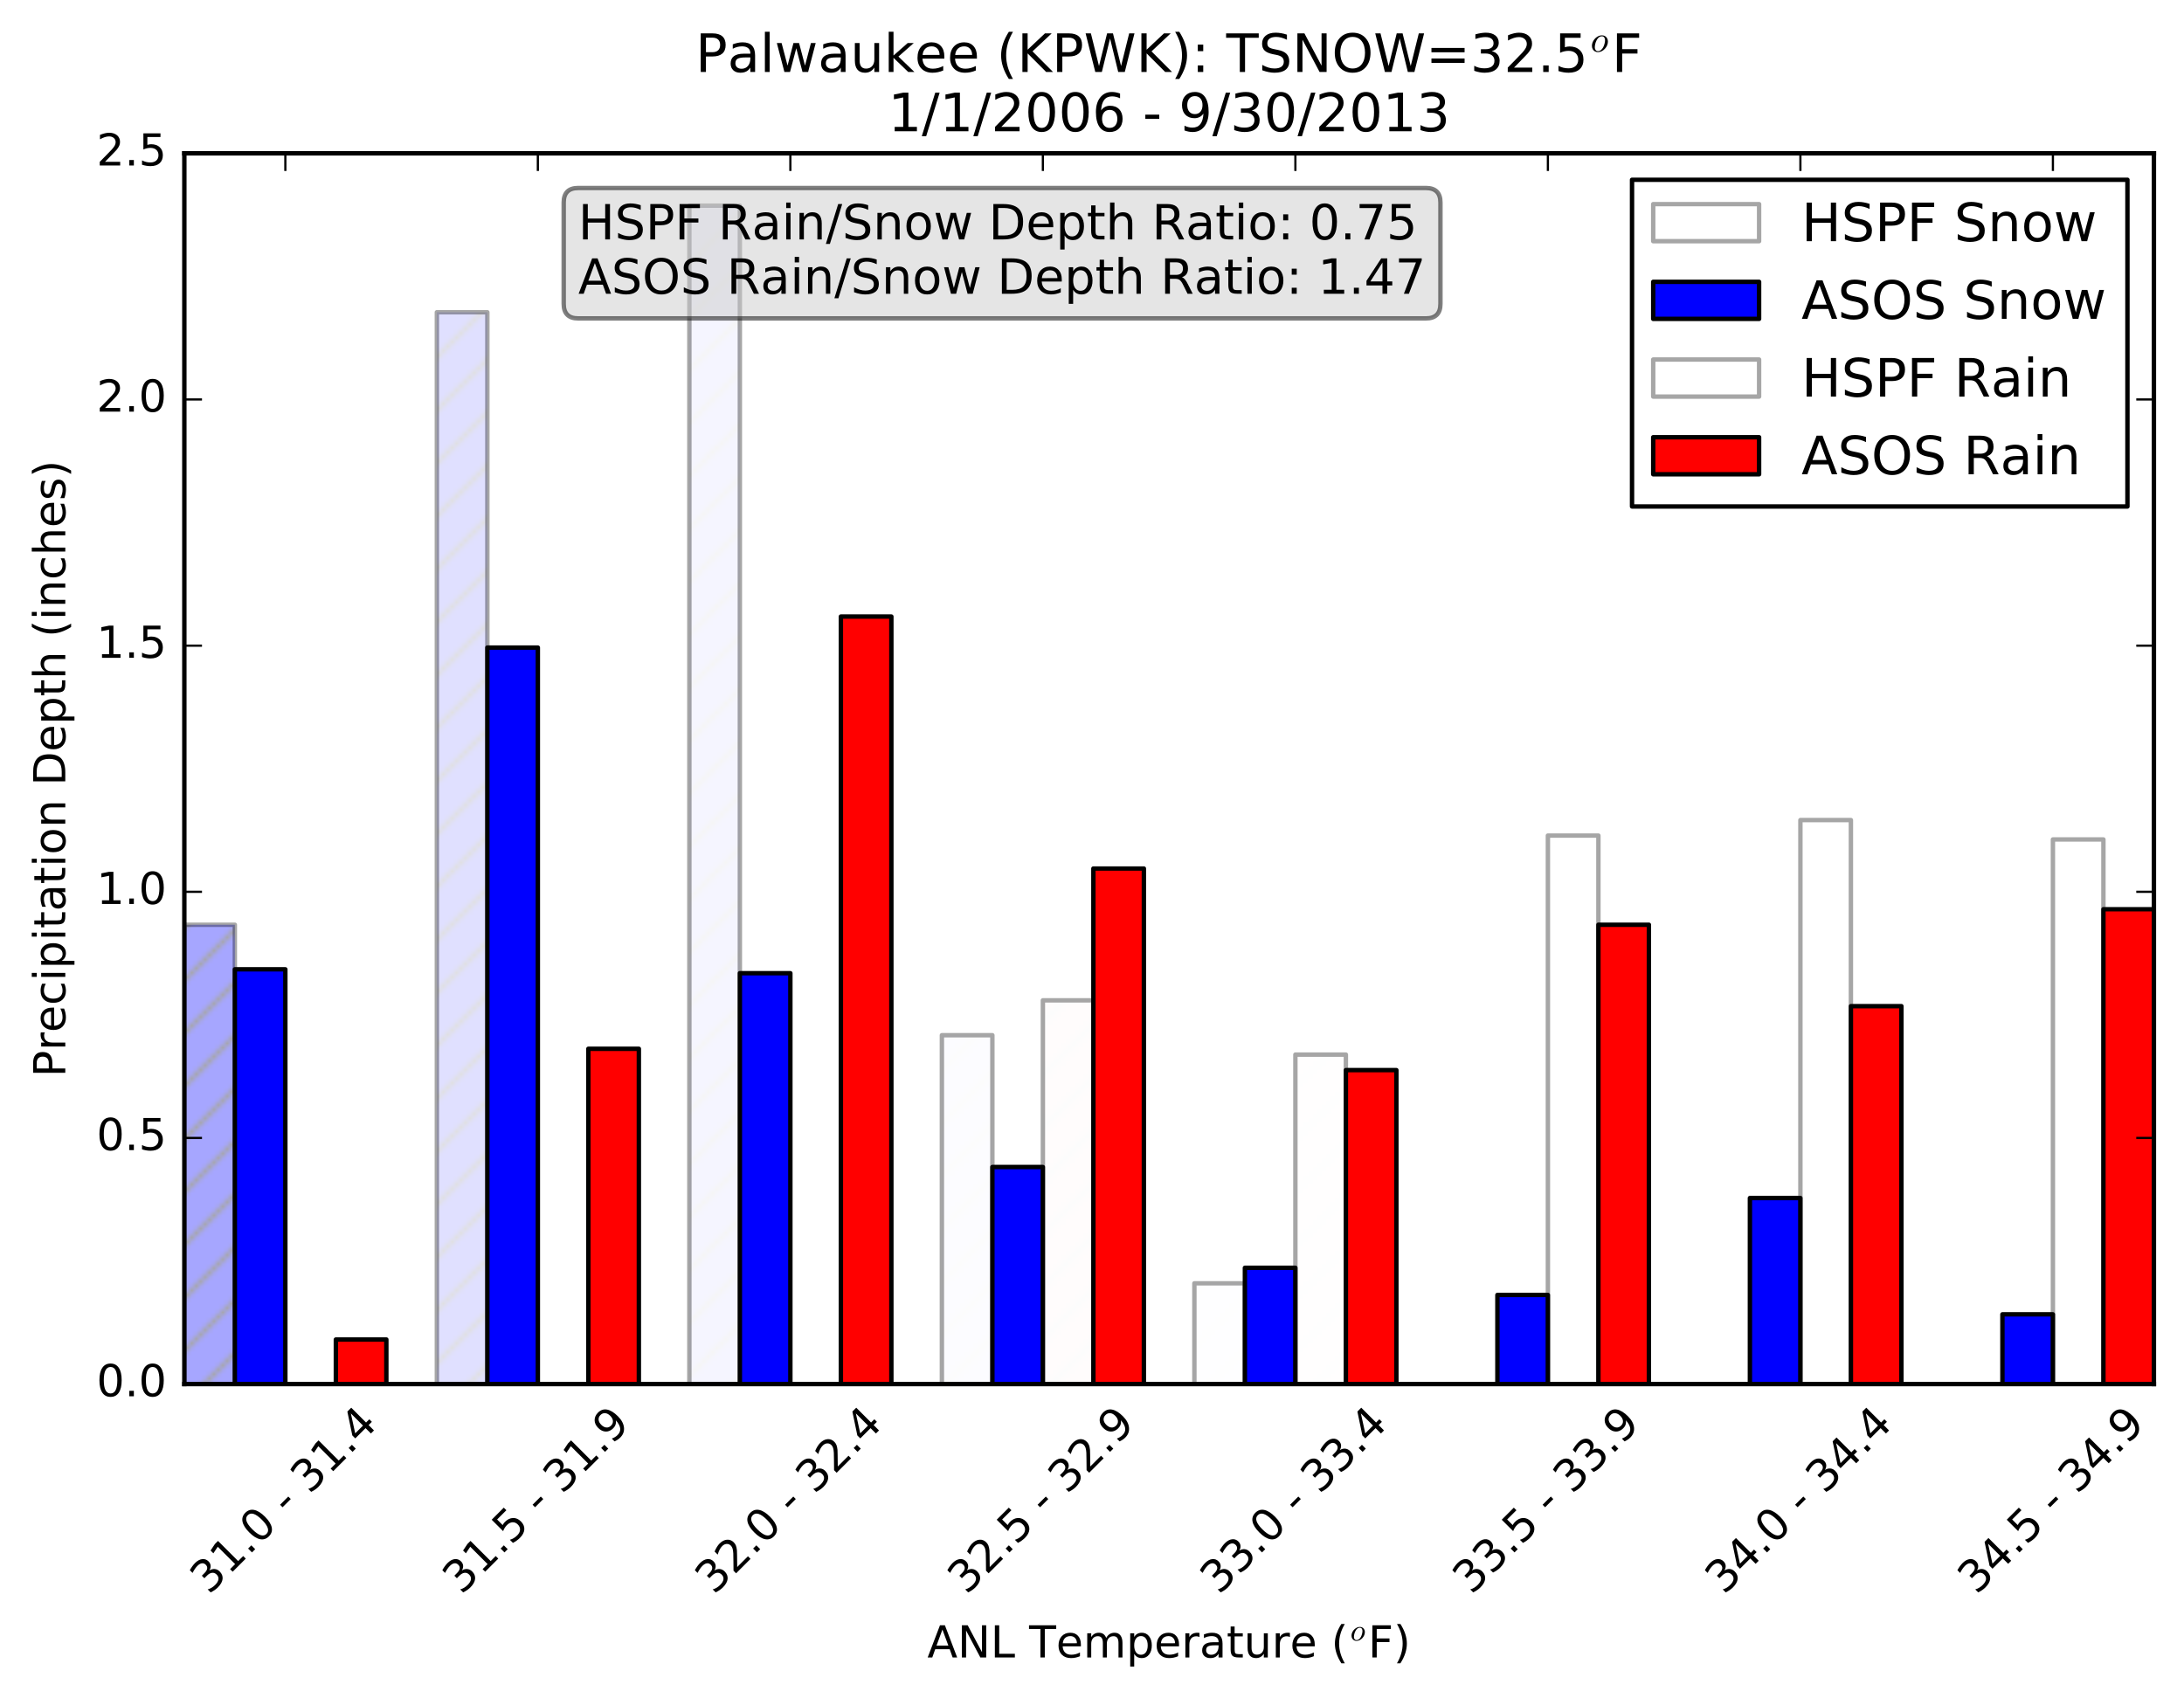 <?xml version="1.0" encoding="utf-8" standalone="no"?>
<!DOCTYPE svg PUBLIC "-//W3C//DTD SVG 1.1//EN"
  "http://www.w3.org/Graphics/SVG/1.1/DTD/svg11.dtd">
<!-- Created with matplotlib (http://matplotlib.org/) -->
<svg height="385pt" version="1.1" viewBox="0 0 495 385" width="495pt" xmlns="http://www.w3.org/2000/svg" xmlns:xlink="http://www.w3.org/1999/xlink">
 <defs>
  <style type="text/css">
*{stroke-linecap:butt;stroke-linejoin:round;stroke-miterlimit:100000;}
  </style>
 </defs>
 <g id="figure_1">
  <g id="patch_1">
   <path d="M 0 385.033 
L 495.381 385.033 
L 495.381 0 
L 0 0 
z
" style="fill:#ffffff;"/>
  </g>
  <g id="axes_1">
   <g id="patch_2">
    <path d="M 41.781 313.755 
L 488.181 313.755 
L 488.181 34.755 
L 41.781 34.755 
z
" style="fill:#ffffff;"/>
   </g>
   <g id="patch_3">
    <path clip-path="url(#pba975ba770)" d="M 41.781 313.755 
L 53.227 313.755 
L 53.227 209.625 
L 41.781 209.625 
z
" style="fill:url(#ha4bc96b243);opacity:0.35;stroke:#000000;stroke-linejoin:miter;"/>
   </g>
   <g id="patch_4">
    <path clip-path="url(#pba975ba770)" d="M 53.227 313.755 
L 64.674 313.755 
L 64.674 219.73 
L 53.227 219.73 
z
" style="fill:#0000ff;stroke:#000000;stroke-linejoin:miter;"/>
   </g>
   <g id="patch_5">
    <path clip-path="url(#pba975ba770)" d="M 99.012 313.755 
L 110.458 313.755 
L 110.458 70.784 
L 99.012 70.784 
z
" style="fill:url(#ha4bc96b243);opacity:0.35;stroke:#000000;stroke-linejoin:miter;"/>
   </g>
   <g id="patch_6">
    <path clip-path="url(#pba975ba770)" d="M 110.458 313.755 
L 121.904 313.755 
L 121.904 146.795 
L 110.458 146.795 
z
" style="fill:#0000ff;stroke:#000000;stroke-linejoin:miter;"/>
   </g>
   <g id="patch_7">
    <path clip-path="url(#pba975ba770)" d="M 156.243 313.755 
L 167.689 313.755 
L 167.689 46.618 
L 156.243 46.618 
z
" style="fill:url(#ha4bc96b243);opacity:0.35;stroke:#000000;stroke-linejoin:miter;"/>
   </g>
   <g id="patch_8">
    <path clip-path="url(#pba975ba770)" d="M 167.689 313.755 
L 179.135 313.755 
L 179.135 220.609 
L 167.689 220.609 
z
" style="fill:#0000ff;stroke:#000000;stroke-linejoin:miter;"/>
   </g>
   <g id="patch_9">
    <path clip-path="url(#pba975ba770)" d="M 213.474 313.755 
L 224.92 313.755 
L 224.92 234.669 
L 213.474 234.669 
z
" style="fill:url(#ha4bc96b243);opacity:0.35;stroke:#000000;stroke-linejoin:miter;"/>
   </g>
   <g id="patch_10">
    <path clip-path="url(#pba975ba770)" d="M 224.92 313.755 
L 236.366 313.755 
L 236.366 264.546 
L 224.92 264.546 
z
" style="fill:#0000ff;stroke:#000000;stroke-linejoin:miter;"/>
   </g>
   <g id="patch_11">
    <path clip-path="url(#pba975ba770)" d="M 270.704 313.755 
L 282.15 313.755 
L 282.15 290.908 
L 270.704 290.908 
z
" style="fill:url(#ha4bc96b243);opacity:0.35;stroke:#000000;stroke-linejoin:miter;"/>
   </g>
   <g id="patch_12">
    <path clip-path="url(#pba975ba770)" d="M 282.15 313.755 
L 293.597 313.755 
L 293.597 287.393 
L 282.15 287.393 
z
" style="fill:#0000ff;stroke:#000000;stroke-linejoin:miter;"/>
   </g>
   <g id="patch_13">
    <path clip-path="url(#pba975ba770)" d="M 327.935 313.755 
L 339.381 313.755 
L 339.381 313.755 
L 327.935 313.755 
z
" style="fill:url(#ha4bc96b243);opacity:0.35;stroke:#000000;stroke-linejoin:miter;"/>
   </g>
   <g id="patch_14">
    <path clip-path="url(#pba975ba770)" d="M 339.381 313.755 
L 350.827 313.755 
L 350.827 293.544 
L 339.381 293.544 
z
" style="fill:#0000ff;stroke:#000000;stroke-linejoin:miter;"/>
   </g>
   <g id="patch_15">
    <path clip-path="url(#pba975ba770)" d="M 385.166 313.755 
L 396.612 313.755 
L 396.612 313.755 
L 385.166 313.755 
z
" style="fill:url(#ha4bc96b243);opacity:0.35;stroke:#000000;stroke-linejoin:miter;"/>
   </g>
   <g id="patch_16">
    <path clip-path="url(#pba975ba770)" d="M 396.612 313.755 
L 408.058 313.755 
L 408.058 271.576 
L 396.612 271.576 
z
" style="fill:#0000ff;stroke:#000000;stroke-linejoin:miter;"/>
   </g>
   <g id="patch_17">
    <path clip-path="url(#pba975ba770)" d="M 442.397 313.755 
L 453.843 313.755 
L 453.843 313.755 
L 442.397 313.755 
z
" style="fill:url(#ha4bc96b243);opacity:0.35;stroke:#000000;stroke-linejoin:miter;"/>
   </g>
   <g id="patch_18">
    <path clip-path="url(#pba975ba770)" d="M 453.843 313.755 
L 465.289 313.755 
L 465.289 297.938 
L 453.843 297.938 
z
" style="fill:#0000ff;stroke:#000000;stroke-linejoin:miter;"/>
   </g>
   <g id="patch_19">
    <path clip-path="url(#pba975ba770)" d="M 64.674 313.755 
L 76.12 313.755 
L 76.12 313.755 
L 64.674 313.755 
z
" style="fill:url(#hf81f1c7631);opacity:0.35;stroke:#000000;stroke-linejoin:miter;"/>
   </g>
   <g id="patch_20">
    <path clip-path="url(#pba975ba770)" d="M 76.12 313.755 
L 87.566 313.755 
L 87.566 303.65 
L 76.12 303.65 
z
" style="fill:#ff0000;stroke:#000000;stroke-linejoin:miter;"/>
   </g>
   <g id="patch_21">
    <path clip-path="url(#pba975ba770)" d="M 121.904 313.755 
L 133.35 313.755 
L 133.35 313.755 
L 121.904 313.755 
z
" style="fill:url(#hf81f1c7631);opacity:0.35;stroke:#000000;stroke-linejoin:miter;"/>
   </g>
   <g id="patch_22">
    <path clip-path="url(#pba975ba770)" d="M 133.35 313.755 
L 144.797 313.755 
L 144.797 237.744 
L 133.35 237.744 
z
" style="fill:#ff0000;stroke:#000000;stroke-linejoin:miter;"/>
   </g>
   <g id="patch_23">
    <path clip-path="url(#pba975ba770)" d="M 179.135 313.755 
L 190.581 313.755 
L 190.581 313.755 
L 179.135 313.755 
z
" style="fill:url(#hf81f1c7631);opacity:0.35;stroke:#000000;stroke-linejoin:miter;"/>
   </g>
   <g id="patch_24">
    <path clip-path="url(#pba975ba770)" d="M 190.581 313.755 
L 202.027 313.755 
L 202.027 139.765 
L 190.581 139.765 
z
" style="fill:#ff0000;stroke:#000000;stroke-linejoin:miter;"/>
   </g>
   <g id="patch_25">
    <path clip-path="url(#pba975ba770)" d="M 236.366 313.755 
L 247.812 313.755 
L 247.812 226.76 
L 236.366 226.76 
z
" style="fill:url(#hf81f1c7631);opacity:0.35;stroke:#000000;stroke-linejoin:miter;"/>
   </g>
   <g id="patch_26">
    <path clip-path="url(#pba975ba770)" d="M 247.812 313.755 
L 259.258 313.755 
L 259.258 196.883 
L 247.812 196.883 
z
" style="fill:#ff0000;stroke:#000000;stroke-linejoin:miter;"/>
   </g>
   <g id="patch_27">
    <path clip-path="url(#pba975ba770)" d="M 293.597 313.755 
L 305.043 313.755 
L 305.043 239.063 
L 293.597 239.063 
z
" style="fill:url(#hf81f1c7631);opacity:0.35;stroke:#000000;stroke-linejoin:miter;"/>
   </g>
   <g id="patch_28">
    <path clip-path="url(#pba975ba770)" d="M 305.043 313.755 
L 316.489 313.755 
L 316.489 242.578 
L 305.043 242.578 
z
" style="fill:#ff0000;stroke:#000000;stroke-linejoin:miter;"/>
   </g>
   <g id="patch_29">
    <path clip-path="url(#pba975ba770)" d="M 350.827 313.755 
L 362.274 313.755 
L 362.274 189.414 
L 350.827 189.414 
z
" style="fill:url(#hf81f1c7631);opacity:0.35;stroke:#000000;stroke-linejoin:miter;"/>
   </g>
   <g id="patch_30">
    <path clip-path="url(#pba975ba770)" d="M 362.274 313.755 
L 373.72 313.755 
L 373.72 209.625 
L 362.274 209.625 
z
" style="fill:#ff0000;stroke:#000000;stroke-linejoin:miter;"/>
   </g>
   <g id="patch_31">
    <path clip-path="url(#pba975ba770)" d="M 408.058 313.755 
L 419.504 313.755 
L 419.504 185.899 
L 408.058 185.899 
z
" style="fill:url(#hf81f1c7631);opacity:0.35;stroke:#000000;stroke-linejoin:miter;"/>
   </g>
   <g id="patch_32">
    <path clip-path="url(#pba975ba770)" d="M 419.504 313.755 
L 430.95 313.755 
L 430.95 228.078 
L 419.504 228.078 
z
" style="fill:#ff0000;stroke:#000000;stroke-linejoin:miter;"/>
   </g>
   <g id="patch_33">
    <path clip-path="url(#pba975ba770)" d="M 465.289 313.755 
L 476.735 313.755 
L 476.735 190.293 
L 465.289 190.293 
z
" style="fill:url(#hf81f1c7631);opacity:0.35;stroke:#000000;stroke-linejoin:miter;"/>
   </g>
   <g id="patch_34">
    <path clip-path="url(#pba975ba770)" d="M 476.735 313.755 
L 488.181 313.755 
L 488.181 206.11 
L 476.735 206.11 
z
" style="fill:#ff0000;stroke:#000000;stroke-linejoin:miter;"/>
   </g>
   <g id="patch_35">
    <path d="M 41.781 34.755 
L 488.181 34.755 
" style="fill:none;stroke:#000000;stroke-linecap:square;stroke-linejoin:miter;"/>
   </g>
   <g id="patch_36">
    <path d="M 488.181 313.755 
L 488.181 34.755 
" style="fill:none;stroke:#000000;stroke-linecap:square;stroke-linejoin:miter;"/>
   </g>
   <g id="patch_37">
    <path d="M 41.781 313.755 
L 488.181 313.755 
" style="fill:none;stroke:#000000;stroke-linecap:square;stroke-linejoin:miter;"/>
   </g>
   <g id="patch_38">
    <path d="M 41.781 313.755 
L 41.781 34.755 
" style="fill:none;stroke:#000000;stroke-linecap:square;stroke-linejoin:miter;"/>
   </g>
   <g id="matplotlib.axis_1">
    <g id="xtick_1">
     <g id="line2d_1">
      <defs>
       <path d="M 0 0 
L 0 -4 
" id="m3da77a61c0" style="stroke:#000000;stroke-width:0.5;"/>
      </defs>
      <g>
       <use style="stroke:#000000;stroke-width:0.5;" x="64.674" xlink:href="#m3da77a61c0" y="313.755"/>
      </g>
     </g>
     <g id="line2d_2">
      <defs>
       <path d="M 0 0 
L 0 4 
" id="m32e0de1c91" style="stroke:#000000;stroke-width:0.5;"/>
      </defs>
      <g>
       <use style="stroke:#000000;stroke-width:0.5;" x="64.674" xlink:href="#m32e0de1c91" y="34.755"/>
      </g>
     </g>
     <g id="text_1">
      <!-- 31.0 - 31.4 -->
      <defs>
       <path d="M 40.578 39.312 
Q 47.656 37.797 51.625 33 
Q 55.609 28.219 55.609 21.188 
Q 55.609 10.406 48.188 4.484 
Q 40.766 -1.422 27.094 -1.422 
Q 22.516 -1.422 17.656 -0.516 
Q 12.797 0.391 7.625 2.203 
L 7.625 11.719 
Q 11.719 9.328 16.594 8.109 
Q 21.484 6.891 26.812 6.891 
Q 36.078 6.891 40.938 10.547 
Q 45.797 14.203 45.797 21.188 
Q 45.797 27.641 41.281 31.266 
Q 36.766 34.906 28.719 34.906 
L 20.219 34.906 
L 20.219 43.016 
L 29.109 43.016 
Q 36.375 43.016 40.234 45.922 
Q 44.094 48.828 44.094 54.297 
Q 44.094 59.906 40.109 62.906 
Q 36.141 65.922 28.719 65.922 
Q 24.656 65.922 20.016 65.031 
Q 15.375 64.156 9.812 62.312 
L 9.812 71.094 
Q 15.438 72.656 20.344 73.438 
Q 25.25 74.219 29.594 74.219 
Q 40.828 74.219 47.359 69.109 
Q 53.906 64.016 53.906 55.328 
Q 53.906 49.266 50.438 45.094 
Q 46.969 40.922 40.578 39.312 
" id="BitstreamVeraSans-Roman-33"/>
       <path d="M 31.781 66.406 
Q 24.172 66.406 20.328 58.906 
Q 16.5 51.422 16.5 36.375 
Q 16.5 21.391 20.328 13.891 
Q 24.172 6.391 31.781 6.391 
Q 39.453 6.391 43.281 13.891 
Q 47.125 21.391 47.125 36.375 
Q 47.125 51.422 43.281 58.906 
Q 39.453 66.406 31.781 66.406 
M 31.781 74.219 
Q 44.047 74.219 50.516 64.516 
Q 56.984 54.828 56.984 36.375 
Q 56.984 17.969 50.516 8.266 
Q 44.047 -1.422 31.781 -1.422 
Q 19.531 -1.422 13.062 8.266 
Q 6.594 17.969 6.594 36.375 
Q 6.594 54.828 13.062 64.516 
Q 19.531 74.219 31.781 74.219 
" id="BitstreamVeraSans-Roman-30"/>
       <path d="M 12.406 8.297 
L 28.516 8.297 
L 28.516 63.922 
L 10.984 60.406 
L 10.984 69.391 
L 28.422 72.906 
L 38.281 72.906 
L 38.281 8.297 
L 54.391 8.297 
L 54.391 0 
L 12.406 0 
z
" id="BitstreamVeraSans-Roman-31"/>
       <path d="M 37.797 64.312 
L 12.891 25.391 
L 37.797 25.391 
z
M 35.203 72.906 
L 47.609 72.906 
L 47.609 25.391 
L 58.016 25.391 
L 58.016 17.188 
L 47.609 17.188 
L 47.609 0 
L 37.797 0 
L 37.797 17.188 
L 4.891 17.188 
L 4.891 26.703 
z
" id="BitstreamVeraSans-Roman-34"/>
       <path id="BitstreamVeraSans-Roman-20"/>
       <path d="M 10.688 12.406 
L 21 12.406 
L 21 0 
L 10.688 0 
z
" id="BitstreamVeraSans-Roman-2e"/>
       <path d="M 4.891 31.391 
L 31.203 31.391 
L 31.203 23.391 
L 4.891 23.391 
z
" id="BitstreamVeraSans-Roman-2d"/>
      </defs>
      <g transform="translate(47.358 361.662)rotate(-45.0)scale(0.1 -0.1)">
       <use xlink:href="#BitstreamVeraSans-Roman-33"/>
       <use x="63.623" xlink:href="#BitstreamVeraSans-Roman-31"/>
       <use x="127.246" xlink:href="#BitstreamVeraSans-Roman-2e"/>
       <use x="159.033" xlink:href="#BitstreamVeraSans-Roman-30"/>
       <use x="222.656" xlink:href="#BitstreamVeraSans-Roman-20"/>
       <use x="254.443" xlink:href="#BitstreamVeraSans-Roman-2d"/>
       <use x="290.527" xlink:href="#BitstreamVeraSans-Roman-20"/>
       <use x="322.314" xlink:href="#BitstreamVeraSans-Roman-33"/>
       <use x="385.938" xlink:href="#BitstreamVeraSans-Roman-31"/>
       <use x="449.561" xlink:href="#BitstreamVeraSans-Roman-2e"/>
       <use x="481.348" xlink:href="#BitstreamVeraSans-Roman-34"/>
      </g>
     </g>
    </g>
    <g id="xtick_2">
     <g id="line2d_3">
      <g>
       <use style="stroke:#000000;stroke-width:0.5;" x="121.904" xlink:href="#m3da77a61c0" y="313.755"/>
      </g>
     </g>
     <g id="line2d_4">
      <g>
       <use style="stroke:#000000;stroke-width:0.5;" x="121.904" xlink:href="#m32e0de1c91" y="34.755"/>
      </g>
     </g>
     <g id="text_2">
      <!-- 31.5 - 31.9 -->
      <defs>
       <path d="M 10.984 1.516 
L 10.984 10.5 
Q 14.703 8.734 18.5 7.812 
Q 22.312 6.891 25.984 6.891 
Q 35.75 6.891 40.891 13.453 
Q 46.047 20.016 46.781 33.406 
Q 43.953 29.203 39.594 26.953 
Q 35.25 24.703 29.984 24.703 
Q 19.047 24.703 12.672 31.312 
Q 6.297 37.938 6.297 49.422 
Q 6.297 60.641 12.938 67.422 
Q 19.578 74.219 30.609 74.219 
Q 43.266 74.219 49.922 64.516 
Q 56.594 54.828 56.594 36.375 
Q 56.594 19.141 48.406 8.859 
Q 40.234 -1.422 26.422 -1.422 
Q 22.703 -1.422 18.891 -0.688 
Q 15.094 0.047 10.984 1.516 
M 30.609 32.422 
Q 37.25 32.422 41.125 36.953 
Q 45.016 41.5 45.016 49.422 
Q 45.016 57.281 41.125 61.844 
Q 37.25 66.406 30.609 66.406 
Q 23.969 66.406 20.094 61.844 
Q 16.219 57.281 16.219 49.422 
Q 16.219 41.5 20.094 36.953 
Q 23.969 32.422 30.609 32.422 
" id="BitstreamVeraSans-Roman-39"/>
       <path d="M 10.797 72.906 
L 49.516 72.906 
L 49.516 64.594 
L 19.828 64.594 
L 19.828 46.734 
Q 21.969 47.469 24.109 47.828 
Q 26.266 48.188 28.422 48.188 
Q 40.625 48.188 47.75 41.5 
Q 54.891 34.812 54.891 23.391 
Q 54.891 11.625 47.562 5.094 
Q 40.234 -1.422 26.906 -1.422 
Q 22.312 -1.422 17.547 -0.641 
Q 12.797 0.141 7.719 1.703 
L 7.719 11.625 
Q 12.109 9.234 16.797 8.062 
Q 21.484 6.891 26.703 6.891 
Q 35.156 6.891 40.078 11.328 
Q 45.016 15.766 45.016 23.391 
Q 45.016 31 40.078 35.438 
Q 35.156 39.891 26.703 39.891 
Q 22.75 39.891 18.812 39.016 
Q 14.891 38.141 10.797 36.281 
z
" id="BitstreamVeraSans-Roman-35"/>
      </defs>
      <g transform="translate(104.588 361.662)rotate(-45.0)scale(0.1 -0.1)">
       <use xlink:href="#BitstreamVeraSans-Roman-33"/>
       <use x="63.623" xlink:href="#BitstreamVeraSans-Roman-31"/>
       <use x="127.246" xlink:href="#BitstreamVeraSans-Roman-2e"/>
       <use x="159.033" xlink:href="#BitstreamVeraSans-Roman-35"/>
       <use x="222.656" xlink:href="#BitstreamVeraSans-Roman-20"/>
       <use x="254.443" xlink:href="#BitstreamVeraSans-Roman-2d"/>
       <use x="290.527" xlink:href="#BitstreamVeraSans-Roman-20"/>
       <use x="322.314" xlink:href="#BitstreamVeraSans-Roman-33"/>
       <use x="385.938" xlink:href="#BitstreamVeraSans-Roman-31"/>
       <use x="449.561" xlink:href="#BitstreamVeraSans-Roman-2e"/>
       <use x="481.348" xlink:href="#BitstreamVeraSans-Roman-39"/>
      </g>
     </g>
    </g>
    <g id="xtick_3">
     <g id="line2d_5">
      <g>
       <use style="stroke:#000000;stroke-width:0.5;" x="179.135" xlink:href="#m3da77a61c0" y="313.755"/>
      </g>
     </g>
     <g id="line2d_6">
      <g>
       <use style="stroke:#000000;stroke-width:0.5;" x="179.135" xlink:href="#m32e0de1c91" y="34.755"/>
      </g>
     </g>
     <g id="text_3">
      <!-- 32.0 - 32.4 -->
      <defs>
       <path d="M 19.188 8.297 
L 53.609 8.297 
L 53.609 0 
L 7.328 0 
L 7.328 8.297 
Q 12.938 14.109 22.625 23.891 
Q 32.328 33.688 34.812 36.531 
Q 39.547 41.844 41.422 45.531 
Q 43.312 49.219 43.312 52.781 
Q 43.312 58.594 39.234 62.25 
Q 35.156 65.922 28.609 65.922 
Q 23.969 65.922 18.812 64.312 
Q 13.672 62.703 7.812 59.422 
L 7.812 69.391 
Q 13.766 71.781 18.938 73 
Q 24.125 74.219 28.422 74.219 
Q 39.75 74.219 46.484 68.547 
Q 53.219 62.891 53.219 53.422 
Q 53.219 48.922 51.531 44.891 
Q 49.859 40.875 45.406 35.406 
Q 44.188 33.984 37.641 27.219 
Q 31.109 20.453 19.188 8.297 
" id="BitstreamVeraSans-Roman-32"/>
      </defs>
      <g transform="translate(161.819 361.662)rotate(-45.0)scale(0.1 -0.1)">
       <use xlink:href="#BitstreamVeraSans-Roman-33"/>
       <use x="63.623" xlink:href="#BitstreamVeraSans-Roman-32"/>
       <use x="127.246" xlink:href="#BitstreamVeraSans-Roman-2e"/>
       <use x="159.033" xlink:href="#BitstreamVeraSans-Roman-30"/>
       <use x="222.656" xlink:href="#BitstreamVeraSans-Roman-20"/>
       <use x="254.443" xlink:href="#BitstreamVeraSans-Roman-2d"/>
       <use x="290.527" xlink:href="#BitstreamVeraSans-Roman-20"/>
       <use x="322.314" xlink:href="#BitstreamVeraSans-Roman-33"/>
       <use x="385.938" xlink:href="#BitstreamVeraSans-Roman-32"/>
       <use x="449.561" xlink:href="#BitstreamVeraSans-Roman-2e"/>
       <use x="481.348" xlink:href="#BitstreamVeraSans-Roman-34"/>
      </g>
     </g>
    </g>
    <g id="xtick_4">
     <g id="line2d_7">
      <g>
       <use style="stroke:#000000;stroke-width:0.5;" x="236.366" xlink:href="#m3da77a61c0" y="313.755"/>
      </g>
     </g>
     <g id="line2d_8">
      <g>
       <use style="stroke:#000000;stroke-width:0.5;" x="236.366" xlink:href="#m32e0de1c91" y="34.755"/>
      </g>
     </g>
     <g id="text_4">
      <!-- 32.5 - 32.9 -->
      <g transform="translate(219.05 361.662)rotate(-45.0)scale(0.1 -0.1)">
       <use xlink:href="#BitstreamVeraSans-Roman-33"/>
       <use x="63.623" xlink:href="#BitstreamVeraSans-Roman-32"/>
       <use x="127.246" xlink:href="#BitstreamVeraSans-Roman-2e"/>
       <use x="159.033" xlink:href="#BitstreamVeraSans-Roman-35"/>
       <use x="222.656" xlink:href="#BitstreamVeraSans-Roman-20"/>
       <use x="254.443" xlink:href="#BitstreamVeraSans-Roman-2d"/>
       <use x="290.527" xlink:href="#BitstreamVeraSans-Roman-20"/>
       <use x="322.314" xlink:href="#BitstreamVeraSans-Roman-33"/>
       <use x="385.938" xlink:href="#BitstreamVeraSans-Roman-32"/>
       <use x="449.561" xlink:href="#BitstreamVeraSans-Roman-2e"/>
       <use x="481.348" xlink:href="#BitstreamVeraSans-Roman-39"/>
      </g>
     </g>
    </g>
    <g id="xtick_5">
     <g id="line2d_9">
      <g>
       <use style="stroke:#000000;stroke-width:0.5;" x="293.597" xlink:href="#m3da77a61c0" y="313.755"/>
      </g>
     </g>
     <g id="line2d_10">
      <g>
       <use style="stroke:#000000;stroke-width:0.5;" x="293.597" xlink:href="#m32e0de1c91" y="34.755"/>
      </g>
     </g>
     <g id="text_5">
      <!-- 33.0 - 33.4 -->
      <g transform="translate(276.281 361.662)rotate(-45.0)scale(0.1 -0.1)">
       <use xlink:href="#BitstreamVeraSans-Roman-33"/>
       <use x="63.623" xlink:href="#BitstreamVeraSans-Roman-33"/>
       <use x="127.246" xlink:href="#BitstreamVeraSans-Roman-2e"/>
       <use x="159.033" xlink:href="#BitstreamVeraSans-Roman-30"/>
       <use x="222.656" xlink:href="#BitstreamVeraSans-Roman-20"/>
       <use x="254.443" xlink:href="#BitstreamVeraSans-Roman-2d"/>
       <use x="290.527" xlink:href="#BitstreamVeraSans-Roman-20"/>
       <use x="322.314" xlink:href="#BitstreamVeraSans-Roman-33"/>
       <use x="385.938" xlink:href="#BitstreamVeraSans-Roman-33"/>
       <use x="449.561" xlink:href="#BitstreamVeraSans-Roman-2e"/>
       <use x="481.348" xlink:href="#BitstreamVeraSans-Roman-34"/>
      </g>
     </g>
    </g>
    <g id="xtick_6">
     <g id="line2d_11">
      <g>
       <use style="stroke:#000000;stroke-width:0.5;" x="350.827" xlink:href="#m3da77a61c0" y="313.755"/>
      </g>
     </g>
     <g id="line2d_12">
      <g>
       <use style="stroke:#000000;stroke-width:0.5;" x="350.827" xlink:href="#m32e0de1c91" y="34.755"/>
      </g>
     </g>
     <g id="text_6">
      <!-- 33.5 - 33.9 -->
      <g transform="translate(333.512 361.662)rotate(-45.0)scale(0.1 -0.1)">
       <use xlink:href="#BitstreamVeraSans-Roman-33"/>
       <use x="63.623" xlink:href="#BitstreamVeraSans-Roman-33"/>
       <use x="127.246" xlink:href="#BitstreamVeraSans-Roman-2e"/>
       <use x="159.033" xlink:href="#BitstreamVeraSans-Roman-35"/>
       <use x="222.656" xlink:href="#BitstreamVeraSans-Roman-20"/>
       <use x="254.443" xlink:href="#BitstreamVeraSans-Roman-2d"/>
       <use x="290.527" xlink:href="#BitstreamVeraSans-Roman-20"/>
       <use x="322.314" xlink:href="#BitstreamVeraSans-Roman-33"/>
       <use x="385.938" xlink:href="#BitstreamVeraSans-Roman-33"/>
       <use x="449.561" xlink:href="#BitstreamVeraSans-Roman-2e"/>
       <use x="481.348" xlink:href="#BitstreamVeraSans-Roman-39"/>
      </g>
     </g>
    </g>
    <g id="xtick_7">
     <g id="line2d_13">
      <g>
       <use style="stroke:#000000;stroke-width:0.5;" x="408.058" xlink:href="#m3da77a61c0" y="313.755"/>
      </g>
     </g>
     <g id="line2d_14">
      <g>
       <use style="stroke:#000000;stroke-width:0.5;" x="408.058" xlink:href="#m32e0de1c91" y="34.755"/>
      </g>
     </g>
     <g id="text_7">
      <!-- 34.0 - 34.4 -->
      <g transform="translate(390.742 361.662)rotate(-45.0)scale(0.1 -0.1)">
       <use xlink:href="#BitstreamVeraSans-Roman-33"/>
       <use x="63.623" xlink:href="#BitstreamVeraSans-Roman-34"/>
       <use x="127.246" xlink:href="#BitstreamVeraSans-Roman-2e"/>
       <use x="159.033" xlink:href="#BitstreamVeraSans-Roman-30"/>
       <use x="222.656" xlink:href="#BitstreamVeraSans-Roman-20"/>
       <use x="254.443" xlink:href="#BitstreamVeraSans-Roman-2d"/>
       <use x="290.527" xlink:href="#BitstreamVeraSans-Roman-20"/>
       <use x="322.314" xlink:href="#BitstreamVeraSans-Roman-33"/>
       <use x="385.938" xlink:href="#BitstreamVeraSans-Roman-34"/>
       <use x="449.561" xlink:href="#BitstreamVeraSans-Roman-2e"/>
       <use x="481.348" xlink:href="#BitstreamVeraSans-Roman-34"/>
      </g>
     </g>
    </g>
    <g id="xtick_8">
     <g id="line2d_15">
      <g>
       <use style="stroke:#000000;stroke-width:0.5;" x="465.289" xlink:href="#m3da77a61c0" y="313.755"/>
      </g>
     </g>
     <g id="line2d_16">
      <g>
       <use style="stroke:#000000;stroke-width:0.5;" x="465.289" xlink:href="#m32e0de1c91" y="34.755"/>
      </g>
     </g>
     <g id="text_8">
      <!-- 34.5 - 34.9 -->
      <g transform="translate(447.973 361.662)rotate(-45.0)scale(0.1 -0.1)">
       <use xlink:href="#BitstreamVeraSans-Roman-33"/>
       <use x="63.623" xlink:href="#BitstreamVeraSans-Roman-34"/>
       <use x="127.246" xlink:href="#BitstreamVeraSans-Roman-2e"/>
       <use x="159.033" xlink:href="#BitstreamVeraSans-Roman-35"/>
       <use x="222.656" xlink:href="#BitstreamVeraSans-Roman-20"/>
       <use x="254.443" xlink:href="#BitstreamVeraSans-Roman-2d"/>
       <use x="290.527" xlink:href="#BitstreamVeraSans-Roman-20"/>
       <use x="322.314" xlink:href="#BitstreamVeraSans-Roman-33"/>
       <use x="385.938" xlink:href="#BitstreamVeraSans-Roman-34"/>
       <use x="449.561" xlink:href="#BitstreamVeraSans-Roman-2e"/>
       <use x="481.348" xlink:href="#BitstreamVeraSans-Roman-39"/>
      </g>
     </g>
    </g>
    <g id="text_9">
     <!-- ANL Temperature ($^o$F) -->
     <defs>
      <path d="M 9.812 72.906 
L 23.094 72.906 
L 55.422 11.922 
L 55.422 72.906 
L 64.984 72.906 
L 64.984 0 
L 51.703 0 
L 19.391 60.984 
L 19.391 0 
L 9.812 0 
z
" id="BitstreamVeraSans-Roman-4e"/>
      <path d="M 9.812 72.906 
L 19.672 72.906 
L 19.672 8.297 
L 55.172 8.297 
L 55.172 0 
L 9.812 0 
z
" id="BitstreamVeraSans-Roman-4c"/>
      <path d="M 20.125 -1.125 
Q 15.375 -1.125 11.688 1.125 
Q 8.016 3.375 6 7.172 
Q 4 10.984 4 15.828 
Q 4 22.609 7.781 29.25 
Q 11.578 35.891 17.844 40.031 
Q 24.125 44.188 31 44.188 
Q 34.719 44.188 37.625 42.922 
Q 40.531 41.656 42.672 39.359 
Q 44.828 37.062 45.969 33.984 
Q 47.125 30.906 47.125 27.297 
Q 47.125 22.078 44.922 17.016 
Q 42.719 11.969 38.891 7.844 
Q 35.062 3.719 30.125 1.297 
Q 25.203 -1.125 20.125 -1.125 
M 20.312 1.516 
Q 24.75 1.516 28.438 4.531 
Q 32.125 7.562 34.484 12.172 
Q 36.859 16.797 38.125 21.922 
Q 39.406 27.047 39.406 31.203 
Q 39.406 35.547 37.234 38.578 
Q 35.062 41.609 30.812 41.609 
Q 24.953 41.609 20.547 36.594 
Q 16.156 31.594 13.938 24.625 
Q 11.719 17.672 11.719 11.922 
Q 11.719 7.562 13.938 4.531 
Q 16.156 1.516 20.312 1.516 
" id="Cmmi10-6f"/>
      <path d="M 8.016 75.875 
L 15.828 75.875 
Q 23.141 64.359 26.781 53.312 
Q 30.422 42.281 30.422 31.391 
Q 30.422 20.453 26.781 9.375 
Q 23.141 -1.703 15.828 -13.188 
L 8.016 -13.188 
Q 14.5 -2 17.703 9.062 
Q 20.906 20.125 20.906 31.391 
Q 20.906 42.672 17.703 53.656 
Q 14.5 64.656 8.016 75.875 
" id="BitstreamVeraSans-Roman-29"/>
      <path d="M 52 44.188 
Q 55.375 50.25 60.062 53.125 
Q 64.75 56 71.094 56 
Q 79.641 56 84.281 50.016 
Q 88.922 44.047 88.922 33.016 
L 88.922 0 
L 79.891 0 
L 79.891 32.719 
Q 79.891 40.578 77.094 44.375 
Q 74.312 48.188 68.609 48.188 
Q 61.625 48.188 57.562 43.547 
Q 53.516 38.922 53.516 30.906 
L 53.516 0 
L 44.484 0 
L 44.484 32.719 
Q 44.484 40.625 41.703 44.406 
Q 38.922 48.188 33.109 48.188 
Q 26.219 48.188 22.156 43.531 
Q 18.109 38.875 18.109 30.906 
L 18.109 0 
L 9.078 0 
L 9.078 54.688 
L 18.109 54.688 
L 18.109 46.188 
Q 21.188 51.219 25.484 53.609 
Q 29.781 56 35.688 56 
Q 41.656 56 45.828 52.969 
Q 50 49.953 52 44.188 
" id="BitstreamVeraSans-Roman-6d"/>
      <path d="M 9.812 72.906 
L 51.703 72.906 
L 51.703 64.594 
L 19.672 64.594 
L 19.672 43.109 
L 48.578 43.109 
L 48.578 34.812 
L 19.672 34.812 
L 19.672 0 
L 9.812 0 
z
" id="BitstreamVeraSans-Roman-46"/>
      <path d="M -0.297 72.906 
L 61.375 72.906 
L 61.375 64.594 
L 35.5 64.594 
L 35.5 0 
L 25.594 0 
L 25.594 64.594 
L -0.297 64.594 
z
" id="BitstreamVeraSans-Roman-54"/>
      <path d="M 34.188 63.188 
L 20.797 26.906 
L 47.609 26.906 
z
M 28.609 72.906 
L 39.797 72.906 
L 67.578 0 
L 57.328 0 
L 50.688 18.703 
L 17.828 18.703 
L 11.188 0 
L 0.781 0 
z
" id="BitstreamVeraSans-Roman-41"/>
      <path d="M 31 75.875 
Q 24.469 64.656 21.281 53.656 
Q 18.109 42.672 18.109 31.391 
Q 18.109 20.125 21.312 9.062 
Q 24.516 -2 31 -13.188 
L 23.188 -13.188 
Q 15.875 -1.703 12.234 9.375 
Q 8.594 20.453 8.594 31.391 
Q 8.594 42.281 12.203 53.312 
Q 15.828 64.359 23.188 75.875 
z
" id="BitstreamVeraSans-Roman-28"/>
      <path d="M 56.203 29.594 
L 56.203 25.203 
L 14.891 25.203 
Q 15.484 15.922 20.484 11.062 
Q 25.484 6.203 34.422 6.203 
Q 39.594 6.203 44.453 7.469 
Q 49.312 8.734 54.109 11.281 
L 54.109 2.781 
Q 49.266 0.734 44.188 -0.344 
Q 39.109 -1.422 33.891 -1.422 
Q 20.797 -1.422 13.156 6.188 
Q 5.516 13.812 5.516 26.812 
Q 5.516 40.234 12.766 48.109 
Q 20.016 56 32.328 56 
Q 43.359 56 49.781 48.891 
Q 56.203 41.797 56.203 29.594 
M 47.219 32.234 
Q 47.125 39.594 43.094 43.984 
Q 39.062 48.391 32.422 48.391 
Q 24.906 48.391 20.391 44.141 
Q 15.875 39.891 15.188 32.172 
z
" id="BitstreamVeraSans-Roman-65"/>
      <path d="M 34.281 27.484 
Q 23.391 27.484 19.188 25 
Q 14.984 22.516 14.984 16.5 
Q 14.984 11.719 18.141 8.906 
Q 21.297 6.109 26.703 6.109 
Q 34.188 6.109 38.703 11.406 
Q 43.219 16.703 43.219 25.484 
L 43.219 27.484 
z
M 52.203 31.203 
L 52.203 0 
L 43.219 0 
L 43.219 8.297 
Q 40.141 3.328 35.547 0.953 
Q 30.953 -1.422 24.312 -1.422 
Q 15.922 -1.422 10.953 3.297 
Q 6 8.016 6 15.922 
Q 6 25.141 12.172 29.828 
Q 18.359 34.516 30.609 34.516 
L 43.219 34.516 
L 43.219 35.406 
Q 43.219 41.609 39.141 45 
Q 35.062 48.391 27.688 48.391 
Q 23 48.391 18.547 47.266 
Q 14.109 46.141 10.016 43.891 
L 10.016 52.203 
Q 14.938 54.109 19.578 55.047 
Q 24.219 56 28.609 56 
Q 40.484 56 46.344 49.844 
Q 52.203 43.703 52.203 31.203 
" id="BitstreamVeraSans-Roman-61"/>
      <path d="M 8.5 21.578 
L 8.5 54.688 
L 17.484 54.688 
L 17.484 21.922 
Q 17.484 14.156 20.5 10.266 
Q 23.531 6.391 29.594 6.391 
Q 36.859 6.391 41.078 11.031 
Q 45.312 15.672 45.312 23.688 
L 45.312 54.688 
L 54.297 54.688 
L 54.297 0 
L 45.312 0 
L 45.312 8.406 
Q 42.047 3.422 37.719 1 
Q 33.406 -1.422 27.688 -1.422 
Q 18.266 -1.422 13.375 4.438 
Q 8.5 10.297 8.5 21.578 
" id="BitstreamVeraSans-Roman-75"/>
      <path d="M 41.109 46.297 
Q 39.594 47.172 37.812 47.578 
Q 36.031 48 33.891 48 
Q 26.266 48 22.188 43.047 
Q 18.109 38.094 18.109 28.812 
L 18.109 0 
L 9.078 0 
L 9.078 54.688 
L 18.109 54.688 
L 18.109 46.188 
Q 20.953 51.172 25.484 53.578 
Q 30.031 56 36.531 56 
Q 37.453 56 38.578 55.875 
Q 39.703 55.766 41.062 55.516 
z
" id="BitstreamVeraSans-Roman-72"/>
      <path d="M 18.312 70.219 
L 18.312 54.688 
L 36.812 54.688 
L 36.812 47.703 
L 18.312 47.703 
L 18.312 18.016 
Q 18.312 11.328 20.141 9.422 
Q 21.969 7.516 27.594 7.516 
L 36.812 7.516 
L 36.812 0 
L 27.594 0 
Q 17.188 0 13.234 3.875 
Q 9.281 7.766 9.281 18.016 
L 9.281 47.703 
L 2.688 47.703 
L 2.688 54.688 
L 9.281 54.688 
L 9.281 70.219 
z
" id="BitstreamVeraSans-Roman-74"/>
      <path d="M 18.109 8.203 
L 18.109 -20.797 
L 9.078 -20.797 
L 9.078 54.688 
L 18.109 54.688 
L 18.109 46.391 
Q 20.953 51.266 25.266 53.625 
Q 29.594 56 35.594 56 
Q 45.562 56 51.781 48.094 
Q 58.016 40.188 58.016 27.297 
Q 58.016 14.406 51.781 6.484 
Q 45.562 -1.422 35.594 -1.422 
Q 29.594 -1.422 25.266 0.953 
Q 20.953 3.328 18.109 8.203 
M 48.688 27.297 
Q 48.688 37.203 44.609 42.844 
Q 40.531 48.484 33.406 48.484 
Q 26.266 48.484 22.188 42.844 
Q 18.109 37.203 18.109 27.297 
Q 18.109 17.391 22.188 11.75 
Q 26.266 6.109 33.406 6.109 
Q 40.531 6.109 44.609 11.75 
Q 48.688 17.391 48.688 27.297 
" id="BitstreamVeraSans-Roman-70"/>
     </defs>
     <g transform="translate(210.181 375.733)scale(0.1 -0.1)">
      <use transform="translate(0.0 0.125)" xlink:href="#BitstreamVeraSans-Roman-41"/>
      <use transform="translate(68.408 0.125)" xlink:href="#BitstreamVeraSans-Roman-4e"/>
      <use transform="translate(143.213 0.125)" xlink:href="#BitstreamVeraSans-Roman-4c"/>
      <use transform="translate(198.926 0.125)" xlink:href="#BitstreamVeraSans-Roman-20"/>
      <use transform="translate(230.713 0.125)" xlink:href="#BitstreamVeraSans-Roman-54"/>
      <use transform="translate(291.797 0.125)" xlink:href="#BitstreamVeraSans-Roman-65"/>
      <use transform="translate(353.32 0.125)" xlink:href="#BitstreamVeraSans-Roman-6d"/>
      <use transform="translate(450.732 0.125)" xlink:href="#BitstreamVeraSans-Roman-70"/>
      <use transform="translate(514.209 0.125)" xlink:href="#BitstreamVeraSans-Roman-65"/>
      <use transform="translate(575.732 0.125)" xlink:href="#BitstreamVeraSans-Roman-72"/>
      <use transform="translate(616.846 0.125)" xlink:href="#BitstreamVeraSans-Roman-61"/>
      <use transform="translate(678.125 0.125)" xlink:href="#BitstreamVeraSans-Roman-74"/>
      <use transform="translate(717.334 0.125)" xlink:href="#BitstreamVeraSans-Roman-75"/>
      <use transform="translate(780.713 0.125)" xlink:href="#BitstreamVeraSans-Roman-72"/>
      <use transform="translate(821.826 0.125)" xlink:href="#BitstreamVeraSans-Roman-65"/>
      <use transform="translate(883.35 0.125)" xlink:href="#BitstreamVeraSans-Roman-20"/>
      <use transform="translate(915.137 0.125)" xlink:href="#BitstreamVeraSans-Roman-28"/>
      <use transform="translate(958.615 38.389)scale(0.7)" xlink:href="#Cmmi10-6f"/>
      <use transform="translate(998.864 0.125)" xlink:href="#BitstreamVeraSans-Roman-46"/>
      <use transform="translate(1056.383 0.125)" xlink:href="#BitstreamVeraSans-Roman-29"/>
     </g>
    </g>
   </g>
   <g id="matplotlib.axis_2">
    <g id="ytick_1">
     <g id="line2d_17">
      <defs>
       <path d="M 0 0 
L 4 0 
" id="m4c5de70293" style="stroke:#000000;stroke-width:0.5;"/>
      </defs>
      <g>
       <use style="stroke:#000000;stroke-width:0.5;" x="41.781" xlink:href="#m4c5de70293" y="313.755"/>
      </g>
     </g>
     <g id="line2d_18">
      <defs>
       <path d="M 0 0 
L -4 0 
" id="m4399ee5119" style="stroke:#000000;stroke-width:0.5;"/>
      </defs>
      <g>
       <use style="stroke:#000000;stroke-width:0.5;" x="488.181" xlink:href="#m4399ee5119" y="313.755"/>
      </g>
     </g>
     <g id="text_10">
      <!-- 0.0 -->
      <g transform="translate(21.878 316.515)scale(0.1 -0.1)">
       <use xlink:href="#BitstreamVeraSans-Roman-30"/>
       <use x="63.623" xlink:href="#BitstreamVeraSans-Roman-2e"/>
       <use x="95.41" xlink:href="#BitstreamVeraSans-Roman-30"/>
      </g>
     </g>
    </g>
    <g id="ytick_2">
     <g id="line2d_19">
      <g>
       <use style="stroke:#000000;stroke-width:0.5;" x="41.781" xlink:href="#m4c5de70293" y="257.955"/>
      </g>
     </g>
     <g id="line2d_20">
      <g>
       <use style="stroke:#000000;stroke-width:0.5;" x="488.181" xlink:href="#m4399ee5119" y="257.955"/>
      </g>
     </g>
     <g id="text_11">
      <!-- 0.5 -->
      <g transform="translate(21.878 260.715)scale(0.1 -0.1)">
       <use xlink:href="#BitstreamVeraSans-Roman-30"/>
       <use x="63.623" xlink:href="#BitstreamVeraSans-Roman-2e"/>
       <use x="95.41" xlink:href="#BitstreamVeraSans-Roman-35"/>
      </g>
     </g>
    </g>
    <g id="ytick_3">
     <g id="line2d_21">
      <g>
       <use style="stroke:#000000;stroke-width:0.5;" x="41.781" xlink:href="#m4c5de70293" y="202.155"/>
      </g>
     </g>
     <g id="line2d_22">
      <g>
       <use style="stroke:#000000;stroke-width:0.5;" x="488.181" xlink:href="#m4399ee5119" y="202.155"/>
      </g>
     </g>
     <g id="text_12">
      <!-- 1.0 -->
      <g transform="translate(21.878 204.915)scale(0.1 -0.1)">
       <use xlink:href="#BitstreamVeraSans-Roman-31"/>
       <use x="63.623" xlink:href="#BitstreamVeraSans-Roman-2e"/>
       <use x="95.41" xlink:href="#BitstreamVeraSans-Roman-30"/>
      </g>
     </g>
    </g>
    <g id="ytick_4">
     <g id="line2d_23">
      <g>
       <use style="stroke:#000000;stroke-width:0.5;" x="41.781" xlink:href="#m4c5de70293" y="146.356"/>
      </g>
     </g>
     <g id="line2d_24">
      <g>
       <use style="stroke:#000000;stroke-width:0.5;" x="488.181" xlink:href="#m4399ee5119" y="146.356"/>
      </g>
     </g>
     <g id="text_13">
      <!-- 1.5 -->
      <g transform="translate(21.878 149.115)scale(0.1 -0.1)">
       <use xlink:href="#BitstreamVeraSans-Roman-31"/>
       <use x="63.623" xlink:href="#BitstreamVeraSans-Roman-2e"/>
       <use x="95.41" xlink:href="#BitstreamVeraSans-Roman-35"/>
      </g>
     </g>
    </g>
    <g id="ytick_5">
     <g id="line2d_25">
      <g>
       <use style="stroke:#000000;stroke-width:0.5;" x="41.781" xlink:href="#m4c5de70293" y="90.555"/>
      </g>
     </g>
     <g id="line2d_26">
      <g>
       <use style="stroke:#000000;stroke-width:0.5;" x="488.181" xlink:href="#m4399ee5119" y="90.555"/>
      </g>
     </g>
     <g id="text_14">
      <!-- 2.0 -->
      <g transform="translate(21.878 93.315)scale(0.1 -0.1)">
       <use xlink:href="#BitstreamVeraSans-Roman-32"/>
       <use x="63.623" xlink:href="#BitstreamVeraSans-Roman-2e"/>
       <use x="95.41" xlink:href="#BitstreamVeraSans-Roman-30"/>
      </g>
     </g>
    </g>
    <g id="ytick_6">
     <g id="line2d_27">
      <g>
       <use style="stroke:#000000;stroke-width:0.5;" x="41.781" xlink:href="#m4c5de70293" y="34.755"/>
      </g>
     </g>
     <g id="line2d_28">
      <g>
       <use style="stroke:#000000;stroke-width:0.5;" x="488.181" xlink:href="#m4399ee5119" y="34.755"/>
      </g>
     </g>
     <g id="text_15">
      <!-- 2.5 -->
      <g transform="translate(21.878 37.515)scale(0.1 -0.1)">
       <use xlink:href="#BitstreamVeraSans-Roman-32"/>
       <use x="63.623" xlink:href="#BitstreamVeraSans-Roman-2e"/>
       <use x="95.41" xlink:href="#BitstreamVeraSans-Roman-35"/>
      </g>
     </g>
    </g>
    <g id="text_16">
     <!-- Precipitation Depth (inches) -->
     <defs>
      <path d="M 54.891 33.016 
L 54.891 0 
L 45.906 0 
L 45.906 32.719 
Q 45.906 40.484 42.875 44.328 
Q 39.844 48.188 33.797 48.188 
Q 26.516 48.188 22.312 43.547 
Q 18.109 38.922 18.109 30.906 
L 18.109 0 
L 9.078 0 
L 9.078 54.688 
L 18.109 54.688 
L 18.109 46.188 
Q 21.344 51.125 25.703 53.562 
Q 30.078 56 35.797 56 
Q 45.219 56 50.047 50.172 
Q 54.891 44.344 54.891 33.016 
" id="BitstreamVeraSans-Roman-6e"/>
      <path d="M 30.609 48.391 
Q 23.391 48.391 19.188 42.75 
Q 14.984 37.109 14.984 27.297 
Q 14.984 17.484 19.156 11.844 
Q 23.344 6.203 30.609 6.203 
Q 37.797 6.203 41.984 11.859 
Q 46.188 17.531 46.188 27.297 
Q 46.188 37.016 41.984 42.703 
Q 37.797 48.391 30.609 48.391 
M 30.609 56 
Q 42.328 56 49.016 48.375 
Q 55.719 40.766 55.719 27.297 
Q 55.719 13.875 49.016 6.219 
Q 42.328 -1.422 30.609 -1.422 
Q 18.844 -1.422 12.172 6.219 
Q 5.516 13.875 5.516 27.297 
Q 5.516 40.766 12.172 48.375 
Q 18.844 56 30.609 56 
" id="BitstreamVeraSans-Roman-6f"/>
      <path d="M 19.672 64.797 
L 19.672 37.406 
L 32.078 37.406 
Q 38.969 37.406 42.719 40.969 
Q 46.484 44.531 46.484 51.125 
Q 46.484 57.672 42.719 61.234 
Q 38.969 64.797 32.078 64.797 
z
M 9.812 72.906 
L 32.078 72.906 
Q 44.344 72.906 50.609 67.359 
Q 56.891 61.812 56.891 51.125 
Q 56.891 40.328 50.609 34.812 
Q 44.344 29.297 32.078 29.297 
L 19.672 29.297 
L 19.672 0 
L 9.812 0 
z
" id="BitstreamVeraSans-Roman-50"/>
      <path d="M 19.672 64.797 
L 19.672 8.109 
L 31.594 8.109 
Q 46.688 8.109 53.688 14.938 
Q 60.688 21.781 60.688 36.531 
Q 60.688 51.172 53.688 57.984 
Q 46.688 64.797 31.594 64.797 
z
M 9.812 72.906 
L 30.078 72.906 
Q 51.266 72.906 61.172 64.094 
Q 71.094 55.281 71.094 36.531 
Q 71.094 17.672 61.125 8.828 
Q 51.172 0 30.078 0 
L 9.812 0 
z
" id="BitstreamVeraSans-Roman-44"/>
      <path d="M 9.422 54.688 
L 18.406 54.688 
L 18.406 0 
L 9.422 0 
z
M 9.422 75.984 
L 18.406 75.984 
L 18.406 64.594 
L 9.422 64.594 
z
" id="BitstreamVeraSans-Roman-69"/>
      <path d="M 54.891 33.016 
L 54.891 0 
L 45.906 0 
L 45.906 32.719 
Q 45.906 40.484 42.875 44.328 
Q 39.844 48.188 33.797 48.188 
Q 26.516 48.188 22.312 43.547 
Q 18.109 38.922 18.109 30.906 
L 18.109 0 
L 9.078 0 
L 9.078 75.984 
L 18.109 75.984 
L 18.109 46.188 
Q 21.344 51.125 25.703 53.562 
Q 30.078 56 35.797 56 
Q 45.219 56 50.047 50.172 
Q 54.891 44.344 54.891 33.016 
" id="BitstreamVeraSans-Roman-68"/>
      <path d="M 44.281 53.078 
L 44.281 44.578 
Q 40.484 46.531 36.375 47.5 
Q 32.281 48.484 27.875 48.484 
Q 21.188 48.484 17.844 46.438 
Q 14.5 44.391 14.5 40.281 
Q 14.5 37.156 16.891 35.375 
Q 19.281 33.594 26.516 31.984 
L 29.594 31.297 
Q 39.156 29.25 43.188 25.516 
Q 47.219 21.781 47.219 15.094 
Q 47.219 7.469 41.188 3.016 
Q 35.156 -1.422 24.609 -1.422 
Q 20.219 -1.422 15.453 -0.562 
Q 10.688 0.297 5.422 2 
L 5.422 11.281 
Q 10.406 8.688 15.234 7.391 
Q 20.062 6.109 24.812 6.109 
Q 31.156 6.109 34.562 8.281 
Q 37.984 10.453 37.984 14.406 
Q 37.984 18.062 35.516 20.016 
Q 33.062 21.969 24.703 23.781 
L 21.578 24.516 
Q 13.234 26.266 9.516 29.906 
Q 5.812 33.547 5.812 39.891 
Q 5.812 47.609 11.281 51.797 
Q 16.75 56 26.812 56 
Q 31.781 56 36.172 55.266 
Q 40.578 54.547 44.281 53.078 
" id="BitstreamVeraSans-Roman-73"/>
      <path d="M 48.781 52.594 
L 48.781 44.188 
Q 44.969 46.297 41.141 47.344 
Q 37.312 48.391 33.406 48.391 
Q 24.656 48.391 19.812 42.844 
Q 14.984 37.312 14.984 27.297 
Q 14.984 17.281 19.812 11.734 
Q 24.656 6.203 33.406 6.203 
Q 37.312 6.203 41.141 7.25 
Q 44.969 8.297 48.781 10.406 
L 48.781 2.094 
Q 45.016 0.344 40.984 -0.531 
Q 36.969 -1.422 32.422 -1.422 
Q 20.062 -1.422 12.781 6.344 
Q 5.516 14.109 5.516 27.297 
Q 5.516 40.672 12.859 48.328 
Q 20.219 56 33.016 56 
Q 37.156 56 41.109 55.141 
Q 45.062 54.297 48.781 52.594 
" id="BitstreamVeraSans-Roman-63"/>
     </defs>
     <g transform="translate(14.798 244.17)rotate(-90.0)scale(0.1 -0.1)">
      <use xlink:href="#BitstreamVeraSans-Roman-50"/>
      <use x="60.287" xlink:href="#BitstreamVeraSans-Roman-72"/>
      <use x="101.369" xlink:href="#BitstreamVeraSans-Roman-65"/>
      <use x="162.893" xlink:href="#BitstreamVeraSans-Roman-63"/>
      <use x="217.873" xlink:href="#BitstreamVeraSans-Roman-69"/>
      <use x="245.656" xlink:href="#BitstreamVeraSans-Roman-70"/>
      <use x="309.133" xlink:href="#BitstreamVeraSans-Roman-69"/>
      <use x="336.916" xlink:href="#BitstreamVeraSans-Roman-74"/>
      <use x="376.125" xlink:href="#BitstreamVeraSans-Roman-61"/>
      <use x="437.404" xlink:href="#BitstreamVeraSans-Roman-74"/>
      <use x="476.613" xlink:href="#BitstreamVeraSans-Roman-69"/>
      <use x="504.396" xlink:href="#BitstreamVeraSans-Roman-6f"/>
      <use x="565.578" xlink:href="#BitstreamVeraSans-Roman-6e"/>
      <use x="628.957" xlink:href="#BitstreamVeraSans-Roman-20"/>
      <use x="660.744" xlink:href="#BitstreamVeraSans-Roman-44"/>
      <use x="737.746" xlink:href="#BitstreamVeraSans-Roman-65"/>
      <use x="799.27" xlink:href="#BitstreamVeraSans-Roman-70"/>
      <use x="862.746" xlink:href="#BitstreamVeraSans-Roman-74"/>
      <use x="901.955" xlink:href="#BitstreamVeraSans-Roman-68"/>
      <use x="965.334" xlink:href="#BitstreamVeraSans-Roman-20"/>
      <use x="997.121" xlink:href="#BitstreamVeraSans-Roman-28"/>
      <use x="1036.135" xlink:href="#BitstreamVeraSans-Roman-69"/>
      <use x="1063.918" xlink:href="#BitstreamVeraSans-Roman-6e"/>
      <use x="1127.297" xlink:href="#BitstreamVeraSans-Roman-63"/>
      <use x="1182.277" xlink:href="#BitstreamVeraSans-Roman-68"/>
      <use x="1245.656" xlink:href="#BitstreamVeraSans-Roman-65"/>
      <use x="1307.18" xlink:href="#BitstreamVeraSans-Roman-73"/>
      <use x="1359.279" xlink:href="#BitstreamVeraSans-Roman-29"/>
     </g>
    </g>
   </g>
   <g id="text_17">
    <g id="patch_39">
     <path d="M 131.061 72.179 
L 323.173 72.179 
Q 326.473 72.179 326.473 68.879 
L 326.473 45.916 
Q 326.473 42.615 323.173 42.615 
L 131.061 42.615 
Q 127.761 42.615 127.761 45.916 
L 127.761 68.879 
Q 127.761 72.179 131.061 72.179 
z
" style="fill:#cccccc;opacity:0.5;stroke:#000000;stroke-linejoin:miter;"/>
    </g>
    <!-- HSPF Rain/Snow Depth Ratio: 0.75 -->
    <defs>
     <path d="M 8.203 72.906 
L 55.078 72.906 
L 55.078 68.703 
L 28.609 0 
L 18.312 0 
L 43.219 64.594 
L 8.203 64.594 
z
" id="BitstreamVeraSans-Roman-37"/>
     <path d="M 44.391 34.188 
Q 47.562 33.109 50.562 29.594 
Q 53.562 26.078 56.594 19.922 
L 66.609 0 
L 56 0 
L 46.688 18.703 
Q 43.062 26.031 39.672 28.422 
Q 36.281 30.812 30.422 30.812 
L 19.672 30.812 
L 19.672 0 
L 9.812 0 
L 9.812 72.906 
L 32.078 72.906 
Q 44.578 72.906 50.734 67.672 
Q 56.891 62.453 56.891 51.906 
Q 56.891 45.016 53.688 40.469 
Q 50.484 35.938 44.391 34.188 
M 19.672 64.797 
L 19.672 38.922 
L 32.078 38.922 
Q 39.203 38.922 42.844 42.219 
Q 46.484 45.516 46.484 51.906 
Q 46.484 58.297 42.844 61.547 
Q 39.203 64.797 32.078 64.797 
z
" id="BitstreamVeraSans-Roman-52"/>
     <path d="M 11.719 12.406 
L 22.016 12.406 
L 22.016 0 
L 11.719 0 
z
M 11.719 51.703 
L 22.016 51.703 
L 22.016 39.312 
L 11.719 39.312 
z
" id="BitstreamVeraSans-Roman-3a"/>
     <path d="M 25.391 72.906 
L 33.688 72.906 
L 8.297 -9.281 
L 0 -9.281 
z
" id="BitstreamVeraSans-Roman-2f"/>
     <path d="M 4.203 54.688 
L 13.188 54.688 
L 24.422 12.016 
L 35.594 54.688 
L 46.188 54.688 
L 57.422 12.016 
L 68.609 54.688 
L 77.594 54.688 
L 63.281 0 
L 52.688 0 
L 40.922 44.828 
L 29.109 0 
L 18.5 0 
z
" id="BitstreamVeraSans-Roman-77"/>
     <path d="M 53.516 70.516 
L 53.516 60.891 
Q 47.906 63.578 42.922 64.891 
Q 37.938 66.219 33.297 66.219 
Q 25.25 66.219 20.875 63.094 
Q 16.5 59.969 16.5 54.203 
Q 16.5 49.359 19.406 46.891 
Q 22.312 44.438 30.422 42.922 
L 36.375 41.703 
Q 47.406 39.594 52.656 34.297 
Q 57.906 29 57.906 20.125 
Q 57.906 9.516 50.797 4.047 
Q 43.703 -1.422 29.984 -1.422 
Q 24.812 -1.422 18.969 -0.25 
Q 13.141 0.922 6.891 3.219 
L 6.891 13.375 
Q 12.891 10.016 18.656 8.297 
Q 24.422 6.594 29.984 6.594 
Q 38.422 6.594 43.016 9.906 
Q 47.609 13.234 47.609 19.391 
Q 47.609 24.75 44.312 27.781 
Q 41.016 30.812 33.5 32.328 
L 27.484 33.5 
Q 16.453 35.688 11.516 40.375 
Q 6.594 45.062 6.594 53.422 
Q 6.594 63.094 13.406 68.656 
Q 20.219 74.219 32.172 74.219 
Q 37.312 74.219 42.625 73.281 
Q 47.953 72.359 53.516 70.516 
" id="BitstreamVeraSans-Roman-53"/>
     <path d="M 9.812 72.906 
L 19.672 72.906 
L 19.672 43.016 
L 55.516 43.016 
L 55.516 72.906 
L 65.375 72.906 
L 65.375 0 
L 55.516 0 
L 55.516 34.719 
L 19.672 34.719 
L 19.672 0 
L 9.812 0 
z
" id="BitstreamVeraSans-Roman-48"/>
    </defs>
    <g transform="translate(131.061 54.274)scale(0.11 -0.11)">
     <use xlink:href="#BitstreamVeraSans-Roman-48"/>
     <use x="75.195" xlink:href="#BitstreamVeraSans-Roman-53"/>
     <use x="138.672" xlink:href="#BitstreamVeraSans-Roman-50"/>
     <use x="198.975" xlink:href="#BitstreamVeraSans-Roman-46"/>
     <use x="256.494" xlink:href="#BitstreamVeraSans-Roman-20"/>
     <use x="288.281" xlink:href="#BitstreamVeraSans-Roman-52"/>
     <use x="357.732" xlink:href="#BitstreamVeraSans-Roman-61"/>
     <use x="419.012" xlink:href="#BitstreamVeraSans-Roman-69"/>
     <use x="446.795" xlink:href="#BitstreamVeraSans-Roman-6e"/>
     <use x="510.174" xlink:href="#BitstreamVeraSans-Roman-2f"/>
     <use x="543.865" xlink:href="#BitstreamVeraSans-Roman-53"/>
     <use x="607.342" xlink:href="#BitstreamVeraSans-Roman-6e"/>
     <use x="670.721" xlink:href="#BitstreamVeraSans-Roman-6f"/>
     <use x="731.902" xlink:href="#BitstreamVeraSans-Roman-77"/>
     <use x="813.689" xlink:href="#BitstreamVeraSans-Roman-20"/>
     <use x="845.477" xlink:href="#BitstreamVeraSans-Roman-44"/>
     <use x="922.479" xlink:href="#BitstreamVeraSans-Roman-65"/>
     <use x="984.002" xlink:href="#BitstreamVeraSans-Roman-70"/>
     <use x="1047.479" xlink:href="#BitstreamVeraSans-Roman-74"/>
     <use x="1086.688" xlink:href="#BitstreamVeraSans-Roman-68"/>
     <use x="1150.066" xlink:href="#BitstreamVeraSans-Roman-20"/>
     <use x="1181.854" xlink:href="#BitstreamVeraSans-Roman-52"/>
     <use x="1251.305" xlink:href="#BitstreamVeraSans-Roman-61"/>
     <use x="1312.584" xlink:href="#BitstreamVeraSans-Roman-74"/>
     <use x="1351.793" xlink:href="#BitstreamVeraSans-Roman-69"/>
     <use x="1379.576" xlink:href="#BitstreamVeraSans-Roman-6f"/>
     <use x="1440.758" xlink:href="#BitstreamVeraSans-Roman-3a"/>
     <use x="1474.449" xlink:href="#BitstreamVeraSans-Roman-20"/>
     <use x="1506.236" xlink:href="#BitstreamVeraSans-Roman-30"/>
     <use x="1569.859" xlink:href="#BitstreamVeraSans-Roman-2e"/>
     <use x="1601.646" xlink:href="#BitstreamVeraSans-Roman-37"/>
     <use x="1665.27" xlink:href="#BitstreamVeraSans-Roman-35"/>
    </g>
    <!-- ASOS Rain/Snow Depth Ratio: 1.47 -->
    <defs>
     <path d="M 39.406 66.219 
Q 28.656 66.219 22.328 58.203 
Q 16.016 50.203 16.016 36.375 
Q 16.016 22.609 22.328 14.594 
Q 28.656 6.594 39.406 6.594 
Q 50.141 6.594 56.422 14.594 
Q 62.703 22.609 62.703 36.375 
Q 62.703 50.203 56.422 58.203 
Q 50.141 66.219 39.406 66.219 
M 39.406 74.219 
Q 54.734 74.219 63.906 63.938 
Q 73.094 53.656 73.094 36.375 
Q 73.094 19.141 63.906 8.859 
Q 54.734 -1.422 39.406 -1.422 
Q 24.031 -1.422 14.812 8.828 
Q 5.609 19.094 5.609 36.375 
Q 5.609 53.656 14.812 63.938 
Q 24.031 74.219 39.406 74.219 
" id="BitstreamVeraSans-Roman-4f"/>
    </defs>
    <g transform="translate(131.061 66.591)scale(0.11 -0.11)">
     <use xlink:href="#BitstreamVeraSans-Roman-41"/>
     <use x="68.408" xlink:href="#BitstreamVeraSans-Roman-53"/>
     <use x="131.885" xlink:href="#BitstreamVeraSans-Roman-4f"/>
     <use x="210.596" xlink:href="#BitstreamVeraSans-Roman-53"/>
     <use x="274.072" xlink:href="#BitstreamVeraSans-Roman-20"/>
     <use x="305.859" xlink:href="#BitstreamVeraSans-Roman-52"/>
     <use x="375.311" xlink:href="#BitstreamVeraSans-Roman-61"/>
     <use x="436.59" xlink:href="#BitstreamVeraSans-Roman-69"/>
     <use x="464.373" xlink:href="#BitstreamVeraSans-Roman-6e"/>
     <use x="527.752" xlink:href="#BitstreamVeraSans-Roman-2f"/>
     <use x="561.443" xlink:href="#BitstreamVeraSans-Roman-53"/>
     <use x="624.92" xlink:href="#BitstreamVeraSans-Roman-6e"/>
     <use x="688.299" xlink:href="#BitstreamVeraSans-Roman-6f"/>
     <use x="749.48" xlink:href="#BitstreamVeraSans-Roman-77"/>
     <use x="831.268" xlink:href="#BitstreamVeraSans-Roman-20"/>
     <use x="863.055" xlink:href="#BitstreamVeraSans-Roman-44"/>
     <use x="940.057" xlink:href="#BitstreamVeraSans-Roman-65"/>
     <use x="1001.58" xlink:href="#BitstreamVeraSans-Roman-70"/>
     <use x="1065.057" xlink:href="#BitstreamVeraSans-Roman-74"/>
     <use x="1104.266" xlink:href="#BitstreamVeraSans-Roman-68"/>
     <use x="1167.645" xlink:href="#BitstreamVeraSans-Roman-20"/>
     <use x="1199.432" xlink:href="#BitstreamVeraSans-Roman-52"/>
     <use x="1268.883" xlink:href="#BitstreamVeraSans-Roman-61"/>
     <use x="1330.162" xlink:href="#BitstreamVeraSans-Roman-74"/>
     <use x="1369.371" xlink:href="#BitstreamVeraSans-Roman-69"/>
     <use x="1397.154" xlink:href="#BitstreamVeraSans-Roman-6f"/>
     <use x="1458.336" xlink:href="#BitstreamVeraSans-Roman-3a"/>
     <use x="1492.027" xlink:href="#BitstreamVeraSans-Roman-20"/>
     <use x="1523.814" xlink:href="#BitstreamVeraSans-Roman-31"/>
     <use x="1587.438" xlink:href="#BitstreamVeraSans-Roman-2e"/>
     <use x="1619.225" xlink:href="#BitstreamVeraSans-Roman-34"/>
     <use x="1682.848" xlink:href="#BitstreamVeraSans-Roman-37"/>
    </g>
   </g>
   <g id="text_18">
    <!-- Palwaukee (KPWK): TSNOW=32.5$^o$F -->
    <defs>
     <path d="M 10.594 45.406 
L 73.188 45.406 
L 73.188 37.203 
L 10.594 37.203 
z
M 10.594 25.484 
L 73.188 25.484 
L 73.188 17.188 
L 10.594 17.188 
z
" id="BitstreamVeraSans-Roman-3d"/>
     <path d="M 3.328 72.906 
L 13.281 72.906 
L 28.609 11.281 
L 43.891 72.906 
L 54.984 72.906 
L 70.312 11.281 
L 85.594 72.906 
L 95.609 72.906 
L 77.297 0 
L 64.891 0 
L 49.516 63.281 
L 33.984 0 
L 21.578 0 
z
" id="BitstreamVeraSans-Roman-57"/>
     <path d="M 9.812 72.906 
L 19.672 72.906 
L 19.672 42.094 
L 52.391 72.906 
L 65.094 72.906 
L 28.906 38.922 
L 67.672 0 
L 54.688 0 
L 19.672 35.109 
L 19.672 0 
L 9.812 0 
z
" id="BitstreamVeraSans-Roman-4b"/>
     <path d="M 9.422 75.984 
L 18.406 75.984 
L 18.406 0 
L 9.422 0 
z
" id="BitstreamVeraSans-Roman-6c"/>
     <path d="M 9.078 75.984 
L 18.109 75.984 
L 18.109 31.109 
L 44.922 54.688 
L 56.391 54.688 
L 27.391 29.109 
L 57.625 0 
L 45.906 0 
L 18.109 26.703 
L 18.109 0 
L 9.078 0 
z
" id="BitstreamVeraSans-Roman-6b"/>
    </defs>
    <g transform="translate(157.641 16.318)scale(0.12 -0.12)">
     <use transform="translate(0.0 0.016)" xlink:href="#BitstreamVeraSans-Roman-50"/>
     <use transform="translate(60.303 0.016)" xlink:href="#BitstreamVeraSans-Roman-61"/>
     <use transform="translate(121.582 0.016)" xlink:href="#BitstreamVeraSans-Roman-6c"/>
     <use transform="translate(149.365 0.016)" xlink:href="#BitstreamVeraSans-Roman-77"/>
     <use transform="translate(231.152 0.016)" xlink:href="#BitstreamVeraSans-Roman-61"/>
     <use transform="translate(292.432 0.016)" xlink:href="#BitstreamVeraSans-Roman-75"/>
     <use transform="translate(355.811 0.016)" xlink:href="#BitstreamVeraSans-Roman-6b"/>
     <use transform="translate(413.721 0.016)" xlink:href="#BitstreamVeraSans-Roman-65"/>
     <use transform="translate(475.244 0.016)" xlink:href="#BitstreamVeraSans-Roman-65"/>
     <use transform="translate(536.768 0.016)" xlink:href="#BitstreamVeraSans-Roman-20"/>
     <use transform="translate(568.555 0.016)" xlink:href="#BitstreamVeraSans-Roman-28"/>
     <use transform="translate(607.568 0.016)" xlink:href="#BitstreamVeraSans-Roman-4b"/>
     <use transform="translate(673.145 0.016)" xlink:href="#BitstreamVeraSans-Roman-50"/>
     <use transform="translate(733.447 0.016)" xlink:href="#BitstreamVeraSans-Roman-57"/>
     <use transform="translate(832.324 0.016)" xlink:href="#BitstreamVeraSans-Roman-4b"/>
     <use transform="translate(897.9 0.016)" xlink:href="#BitstreamVeraSans-Roman-29"/>
     <use transform="translate(936.914 0.016)" xlink:href="#BitstreamVeraSans-Roman-3a"/>
     <use transform="translate(970.605 0.016)" xlink:href="#BitstreamVeraSans-Roman-20"/>
     <use transform="translate(1002.393 0.016)" xlink:href="#BitstreamVeraSans-Roman-54"/>
     <use transform="translate(1063.477 0.016)" xlink:href="#BitstreamVeraSans-Roman-53"/>
     <use transform="translate(1126.953 0.016)" xlink:href="#BitstreamVeraSans-Roman-4e"/>
     <use transform="translate(1201.758 0.016)" xlink:href="#BitstreamVeraSans-Roman-4f"/>
     <use transform="translate(1280.469 0.016)" xlink:href="#BitstreamVeraSans-Roman-57"/>
     <use transform="translate(1379.346 0.016)" xlink:href="#BitstreamVeraSans-Roman-3d"/>
     <use transform="translate(1463.135 0.016)" xlink:href="#BitstreamVeraSans-Roman-33"/>
     <use transform="translate(1526.758 0.016)" xlink:href="#BitstreamVeraSans-Roman-32"/>
     <use transform="translate(1590.381 0.016)" xlink:href="#BitstreamVeraSans-Roman-2e"/>
     <use transform="translate(1622.168 0.016)" xlink:href="#BitstreamVeraSans-Roman-35"/>
     <use transform="translate(1690.255 38.28)scale(0.7)" xlink:href="#Cmmi10-6f"/>
     <use transform="translate(1730.505 0.016)" xlink:href="#BitstreamVeraSans-Roman-46"/>
    </g>
    <!-- 1/1/2006 - 9/30/2013 -->
    <defs>
     <path d="M 33.016 40.375 
Q 26.375 40.375 22.484 35.828 
Q 18.609 31.297 18.609 23.391 
Q 18.609 15.531 22.484 10.953 
Q 26.375 6.391 33.016 6.391 
Q 39.656 6.391 43.531 10.953 
Q 47.406 15.531 47.406 23.391 
Q 47.406 31.297 43.531 35.828 
Q 39.656 40.375 33.016 40.375 
M 52.594 71.297 
L 52.594 62.312 
Q 48.875 64.062 45.094 64.984 
Q 41.312 65.922 37.594 65.922 
Q 27.828 65.922 22.672 59.328 
Q 17.531 52.734 16.797 39.406 
Q 19.672 43.656 24.016 45.922 
Q 28.375 48.188 33.594 48.188 
Q 44.578 48.188 50.953 41.516 
Q 57.328 34.859 57.328 23.391 
Q 57.328 12.156 50.688 5.359 
Q 44.047 -1.422 33.016 -1.422 
Q 20.359 -1.422 13.672 8.266 
Q 6.984 17.969 6.984 36.375 
Q 6.984 53.656 15.188 63.938 
Q 23.391 74.219 37.203 74.219 
Q 40.922 74.219 44.703 73.484 
Q 48.484 72.75 52.594 71.297 
" id="BitstreamVeraSans-Roman-36"/>
    </defs>
    <g transform="translate(201.29 29.756)scale(0.12 -0.12)">
     <use xlink:href="#BitstreamVeraSans-Roman-31"/>
     <use x="63.623" xlink:href="#BitstreamVeraSans-Roman-2f"/>
     <use x="97.314" xlink:href="#BitstreamVeraSans-Roman-31"/>
     <use x="160.938" xlink:href="#BitstreamVeraSans-Roman-2f"/>
     <use x="194.629" xlink:href="#BitstreamVeraSans-Roman-32"/>
     <use x="258.252" xlink:href="#BitstreamVeraSans-Roman-30"/>
     <use x="321.875" xlink:href="#BitstreamVeraSans-Roman-30"/>
     <use x="385.498" xlink:href="#BitstreamVeraSans-Roman-36"/>
     <use x="449.121" xlink:href="#BitstreamVeraSans-Roman-20"/>
     <use x="480.908" xlink:href="#BitstreamVeraSans-Roman-2d"/>
     <use x="516.992" xlink:href="#BitstreamVeraSans-Roman-20"/>
     <use x="548.779" xlink:href="#BitstreamVeraSans-Roman-39"/>
     <use x="612.402" xlink:href="#BitstreamVeraSans-Roman-2f"/>
     <use x="646.094" xlink:href="#BitstreamVeraSans-Roman-33"/>
     <use x="709.717" xlink:href="#BitstreamVeraSans-Roman-30"/>
     <use x="773.34" xlink:href="#BitstreamVeraSans-Roman-2f"/>
     <use x="807.031" xlink:href="#BitstreamVeraSans-Roman-32"/>
     <use x="870.654" xlink:href="#BitstreamVeraSans-Roman-30"/>
     <use x="934.277" xlink:href="#BitstreamVeraSans-Roman-31"/>
     <use x="997.9" xlink:href="#BitstreamVeraSans-Roman-33"/>
    </g>
   </g>
   <g id="legend_1">
    <g id="patch_40">
     <path d="M 369.897 114.811 
L 482.181 114.811 
L 482.181 40.755 
L 369.897 40.755 
z
" style="fill:#ffffff;stroke:#000000;stroke-linejoin:miter;"/>
    </g>
    <g id="patch_41">
     <path d="M 374.697 54.674 
L 398.697 54.674 
L 398.697 46.274 
L 374.697 46.274 
z
" style="fill:url(#ha4bc96b243);opacity:0.35;stroke:#000000;stroke-linejoin:miter;"/>
    </g>
    <g id="text_19">
     <!-- HSPF Snow -->
     <g transform="translate(408.297 54.674)scale(0.12 -0.12)">
      <use xlink:href="#BitstreamVeraSans-Roman-48"/>
      <use x="75.195" xlink:href="#BitstreamVeraSans-Roman-53"/>
      <use x="138.672" xlink:href="#BitstreamVeraSans-Roman-50"/>
      <use x="198.975" xlink:href="#BitstreamVeraSans-Roman-46"/>
      <use x="256.494" xlink:href="#BitstreamVeraSans-Roman-20"/>
      <use x="288.281" xlink:href="#BitstreamVeraSans-Roman-53"/>
      <use x="351.758" xlink:href="#BitstreamVeraSans-Roman-6e"/>
      <use x="415.137" xlink:href="#BitstreamVeraSans-Roman-6f"/>
      <use x="476.318" xlink:href="#BitstreamVeraSans-Roman-77"/>
     </g>
    </g>
    <g id="patch_42">
     <path d="M 374.697 72.287 
L 398.697 72.287 
L 398.697 63.887 
L 374.697 63.887 
z
" style="fill:#0000ff;stroke:#000000;stroke-linejoin:miter;"/>
    </g>
    <g id="text_20">
     <!-- ASOS Snow -->
     <g transform="translate(408.297 72.287)scale(0.12 -0.12)">
      <use xlink:href="#BitstreamVeraSans-Roman-41"/>
      <use x="68.408" xlink:href="#BitstreamVeraSans-Roman-53"/>
      <use x="131.885" xlink:href="#BitstreamVeraSans-Roman-4f"/>
      <use x="210.596" xlink:href="#BitstreamVeraSans-Roman-53"/>
      <use x="274.072" xlink:href="#BitstreamVeraSans-Roman-20"/>
      <use x="305.859" xlink:href="#BitstreamVeraSans-Roman-53"/>
      <use x="369.336" xlink:href="#BitstreamVeraSans-Roman-6e"/>
      <use x="432.715" xlink:href="#BitstreamVeraSans-Roman-6f"/>
      <use x="493.896" xlink:href="#BitstreamVeraSans-Roman-77"/>
     </g>
    </g>
    <g id="patch_43">
     <path d="M 374.697 89.901 
L 398.697 89.901 
L 398.697 81.501 
L 374.697 81.501 
z
" style="fill:url(#hf81f1c7631);opacity:0.35;stroke:#000000;stroke-linejoin:miter;"/>
    </g>
    <g id="text_21">
     <!-- HSPF Rain -->
     <g transform="translate(408.297 89.901)scale(0.12 -0.12)">
      <use xlink:href="#BitstreamVeraSans-Roman-48"/>
      <use x="75.195" xlink:href="#BitstreamVeraSans-Roman-53"/>
      <use x="138.672" xlink:href="#BitstreamVeraSans-Roman-50"/>
      <use x="198.975" xlink:href="#BitstreamVeraSans-Roman-46"/>
      <use x="256.494" xlink:href="#BitstreamVeraSans-Roman-20"/>
      <use x="288.281" xlink:href="#BitstreamVeraSans-Roman-52"/>
      <use x="357.732" xlink:href="#BitstreamVeraSans-Roman-61"/>
      <use x="419.012" xlink:href="#BitstreamVeraSans-Roman-69"/>
      <use x="446.795" xlink:href="#BitstreamVeraSans-Roman-6e"/>
     </g>
    </g>
    <g id="patch_44">
     <path d="M 374.697 107.515 
L 398.697 107.515 
L 398.697 99.115 
L 374.697 99.115 
z
" style="fill:#ff0000;stroke:#000000;stroke-linejoin:miter;"/>
    </g>
    <g id="text_22">
     <!-- ASOS Rain -->
     <g transform="translate(408.297 107.515)scale(0.12 -0.12)">
      <use xlink:href="#BitstreamVeraSans-Roman-41"/>
      <use x="68.408" xlink:href="#BitstreamVeraSans-Roman-53"/>
      <use x="131.885" xlink:href="#BitstreamVeraSans-Roman-4f"/>
      <use x="210.596" xlink:href="#BitstreamVeraSans-Roman-53"/>
      <use x="274.072" xlink:href="#BitstreamVeraSans-Roman-20"/>
      <use x="305.859" xlink:href="#BitstreamVeraSans-Roman-52"/>
      <use x="375.311" xlink:href="#BitstreamVeraSans-Roman-61"/>
      <use x="436.59" xlink:href="#BitstreamVeraSans-Roman-69"/>
      <use x="464.373" xlink:href="#BitstreamVeraSans-Roman-6e"/>
     </g>
    </g>
   </g>
  </g>
 </g>
 <defs>
  <clipPath id="pba975ba770">
   <rect height="279.0" width="446.4" x="41.781" y="34.755"/>
  </clipPath>
 </defs>
 <defs>
  <pattern height="72" id="hf81f1c7631" patternUnits="userSpaceOnUse" width="72" x="0" y="0">
   <rect fill="#ff0000" height="73" width="73" x="0" y="0"/>
   <path d="M -36 36 
L 36 -36 
M -30 42 
L 42 -30 
M -24 48 
L 48 -24 
M -18 54 
L 54 -18 
M -12 60 
L 60 -12 
M -6 66 
L 66 -6 
M 0 72 
L 72 0 
M 6 78 
L 78 6 
M 12 84 
L 84 12 
M 18 90 
L 90 18 
M 24 96 
L 96 24 
M 30 102 
L 102 30 
M 36 108 
L 108 36 
" style="fill:#000000;stroke:#000000;stroke-linecap:butt;stroke-linejoin:miter;stroke-width:1.0;"/>
  </pattern>
  <pattern height="72" id="ha4bc96b243" patternUnits="userSpaceOnUse" width="72" x="0" y="0">
   <rect fill="#0000ff" height="73" width="73" x="0" y="0"/>
   <path d="M -36 36 
L 36 -36 
M -30 42 
L 42 -30 
M -24 48 
L 48 -24 
M -18 54 
L 54 -18 
M -12 60 
L 60 -12 
M -6 66 
L 66 -6 
M 0 72 
L 72 0 
M 6 78 
L 78 6 
M 12 84 
L 84 12 
M 18 90 
L 90 18 
M 24 96 
L 96 24 
M 30 102 
L 102 30 
M 36 108 
L 108 36 
" style="fill:#000000;stroke:#000000;stroke-linecap:butt;stroke-linejoin:miter;stroke-width:1.0;"/>
  </pattern>
 </defs>
</svg>
